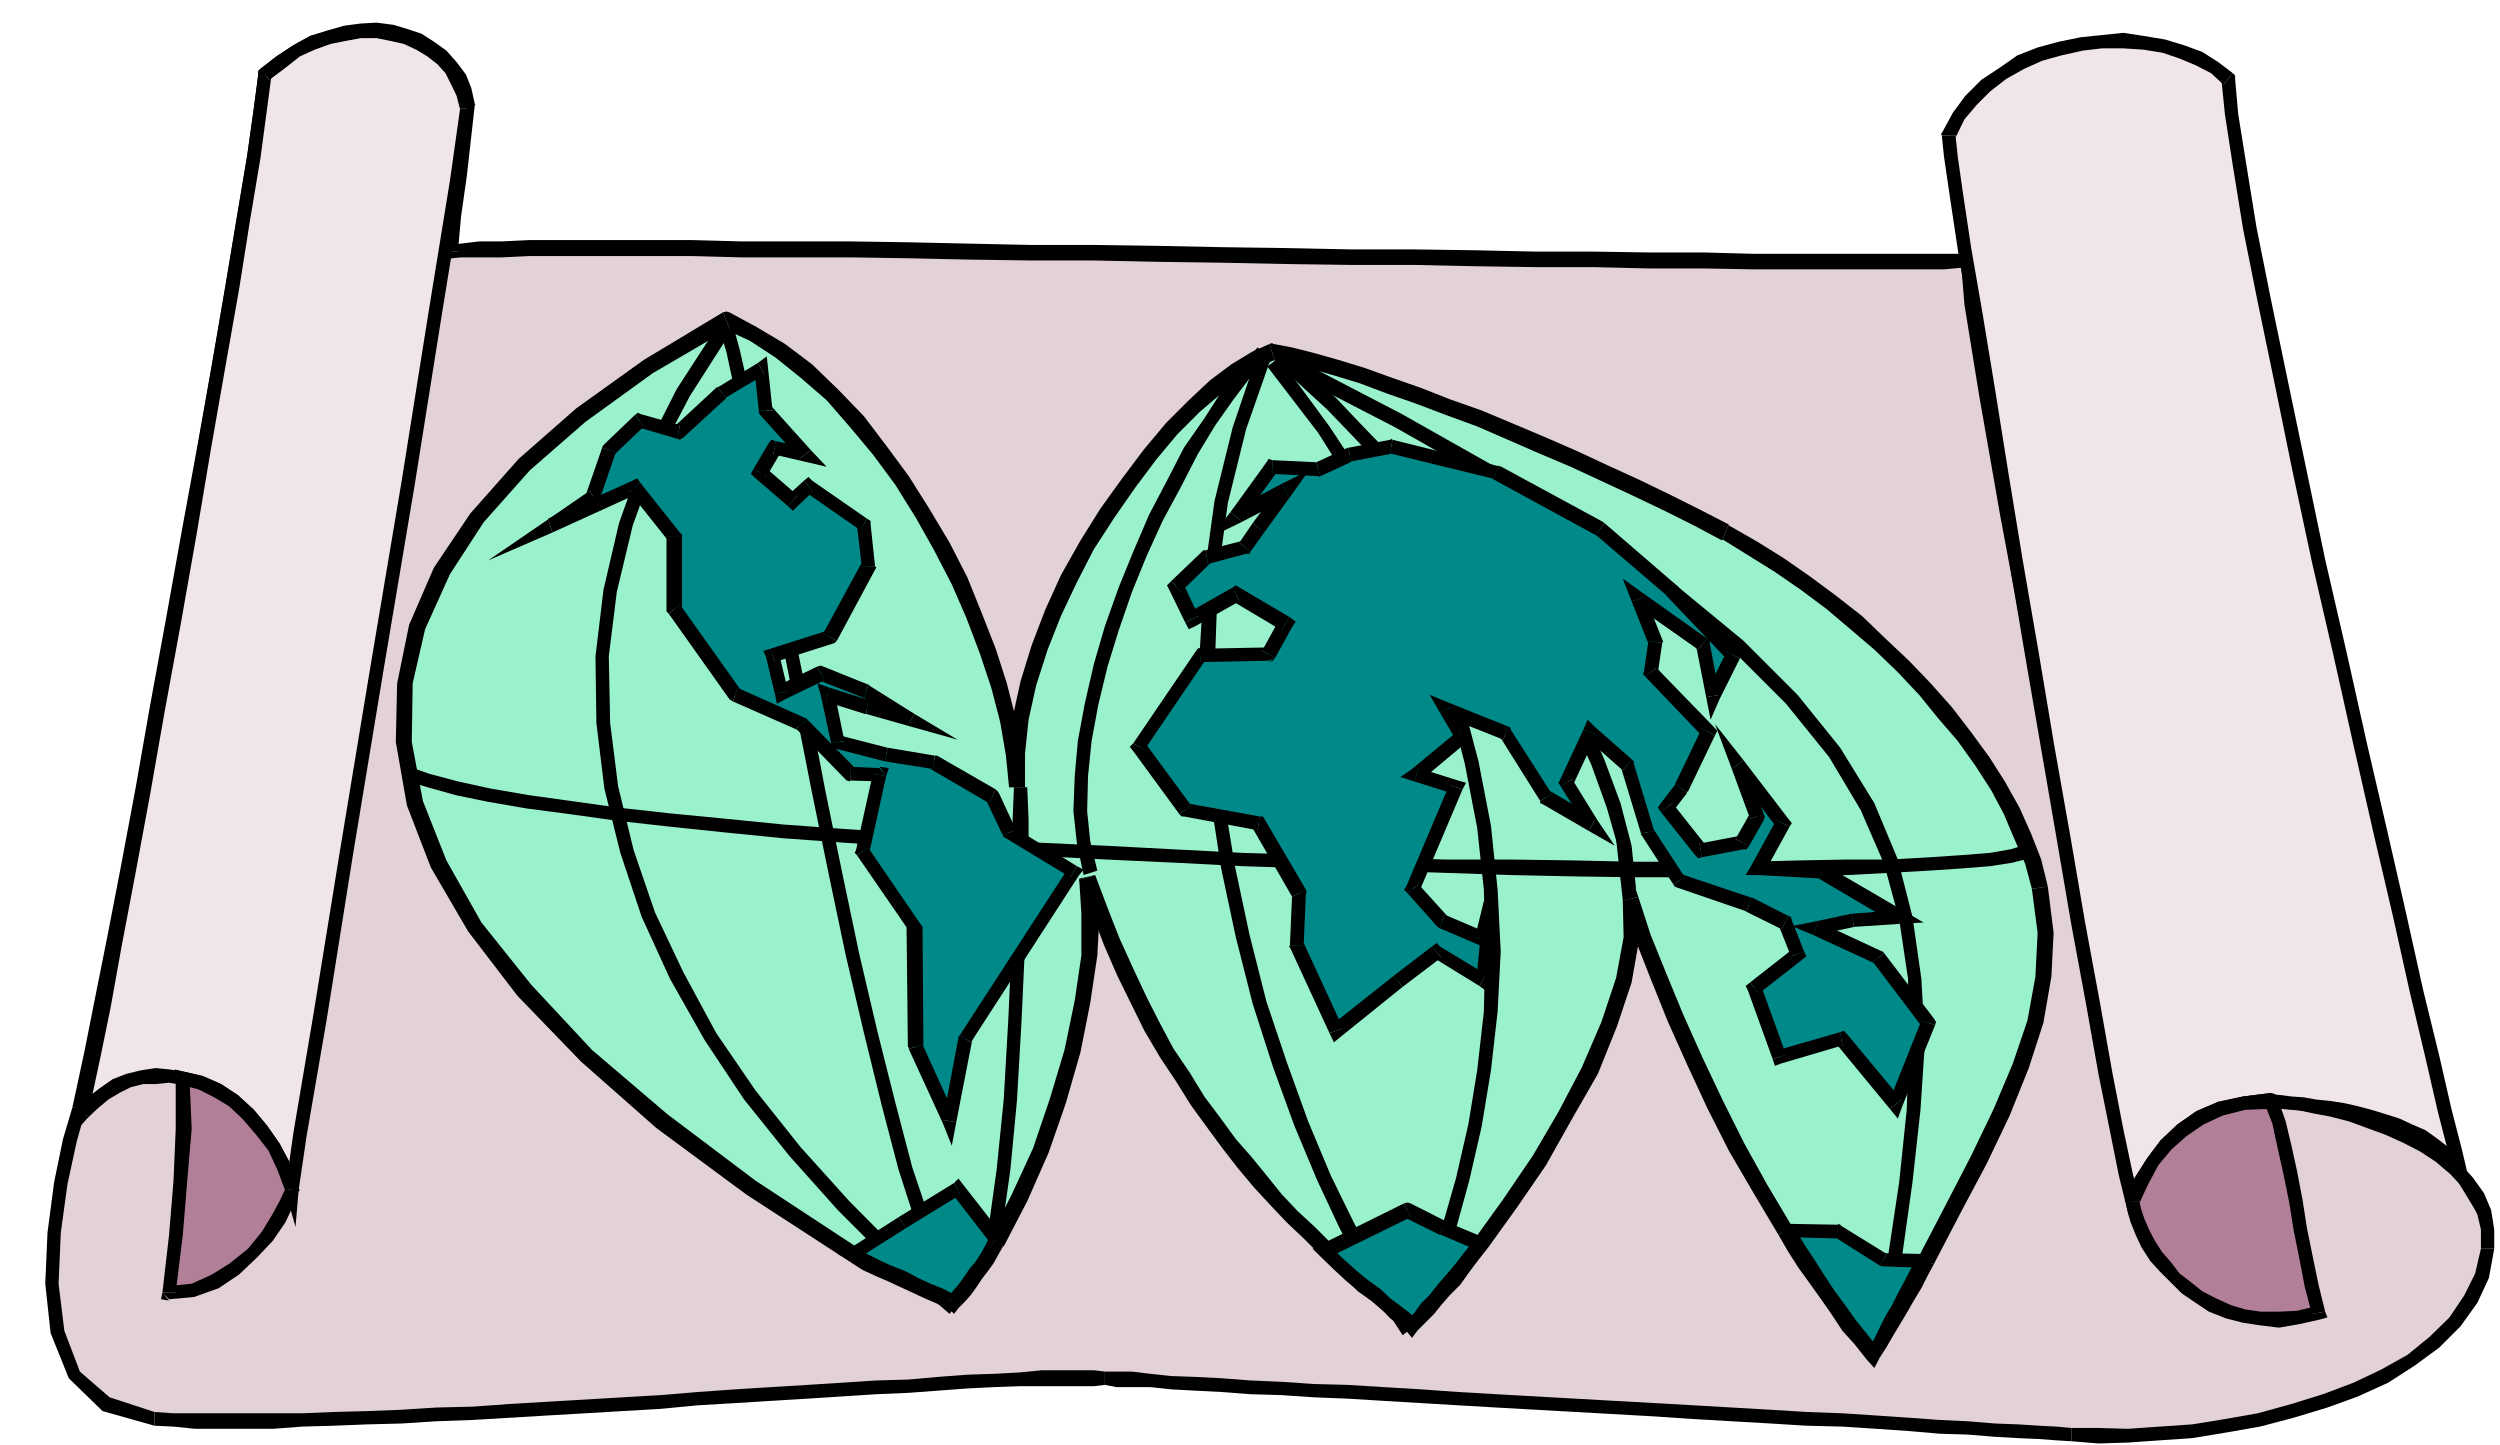 <?xml version="1.0" encoding="UTF-8" standalone="no"?>
<svg
   xmlns:ooo="http://xml.openoffice.org/svg/export"
   xmlns:dc="http://purl.org/dc/elements/1.1/"
   xmlns:cc="http://creativecommons.org/ns#"
   xmlns:rdf="http://www.w3.org/1999/02/22-rdf-syntax-ns#"
   xmlns:svg="http://www.w3.org/2000/svg"
   xmlns="http://www.w3.org/2000/svg"
   xmlns:sodipodi="http://sodipodi.sourceforge.net/DTD/sodipodi-0.dtd"
   xmlns:inkscape="http://www.inkscape.org/namespaces/inkscape"
   version="1.2"
   width="56.34mm"
   height="32.56mm"
   viewBox="0 0 5634 3256"
   preserveAspectRatio="xMidYMid"
   xml:space="preserve"
   id="svg444"
   sodipodi:docname="worldmap.svg"
   style="fill-rule:evenodd;stroke-width:28.222;stroke-linejoin:round"
   inkscape:version="0.92.5 (2060ec1f9f, 2020-04-08)"><sodipodi:namedview
   pagecolor="#ffffff"
   bordercolor="#666666"
   borderopacity="1"
   objecttolerance="10"
   gridtolerance="10"
   guidetolerance="10"
   inkscape:pageopacity="0"
   inkscape:pageshadow="2"
   inkscape:window-width="664"
   inkscape:window-height="487"
   id="namedview446"
   showgrid="false"
   inkscape:zoom="0.2102413"
   inkscape:cx="106.46929"
   inkscape:cy="61.530707"
   inkscape:window-x="0"
   inkscape:window-y="0"
   inkscape:window-maximized="0"
   inkscape:current-layer="svg444" />
 <defs
   class="ClipPathGroup"
   id="defs8">
  <clipPath
   id="presentation_clip_path"
   clipPathUnits="userSpaceOnUse">
   <rect
   x="0"
   y="0"
   width="21000"
   height="29700"
   id="rect2" />
  </clipPath>
  <clipPath
   id="presentation_clip_path_shrink"
   clipPathUnits="userSpaceOnUse">
   <rect
   x="21"
   y="29"
   width="20958"
   height="29641"
   id="rect5" />
  </clipPath>
 </defs>
 <defs
   class="TextShapeIndex"
   id="defs12">
  <g
   ooo:slide="id1"
   ooo:id-list="id3"
   id="g10" />
 </defs>
 <defs
   class="EmbeddedBulletChars"
   id="defs44">
  <g
   id="bullet-char-template-57356"
   transform="matrix(4.8828125e-4,0,0,-4.8828125e-4,0,0)">
   <path
   d="M 580,1141 1163,571 580,0 -4,571 Z"
   id="path14"
   inkscape:connector-curvature="0" />
  </g>
  <g
   id="bullet-char-template-57354"
   transform="matrix(4.8828125e-4,0,0,-4.8828125e-4,0,0)">
   <path
   d="M 8,1128 H 1137 V 0 H 8 Z"
   id="path17"
   inkscape:connector-curvature="0" />
  </g>
  <g
   id="bullet-char-template-10146"
   transform="matrix(4.8828125e-4,0,0,-4.8828125e-4,0,0)">
   <path
   d="M 174,0 602,739 174,1481 1456,739 Z M 1358,739 309,1346 659,739 Z"
   id="path20"
   inkscape:connector-curvature="0" />
  </g>
  <g
   id="bullet-char-template-10132"
   transform="matrix(4.8828125e-4,0,0,-4.8828125e-4,0,0)">
   <path
   d="M 2015,739 1276,0 H 717 l 543,543 H 174 v 393 h 1086 l -543,545 h 557 z"
   id="path23"
   inkscape:connector-curvature="0" />
  </g>
  <g
   id="bullet-char-template-10007"
   transform="matrix(4.8828125e-4,0,0,-4.8828125e-4,0,0)">
   <path
   d="m 0,-2 c -7,16 -16,29 -25,39 l 381,530 c -94,256 -141,385 -141,387 0,25 13,38 40,38 9,0 21,-2 34,-5 21,4 42,12 65,25 l 27,-13 111,-251 280,301 64,-25 24,25 c 21,-10 41,-24 62,-43 C 886,937 835,863 770,784 769,783 710,716 594,584 L 774,223 c 0,-27 -21,-55 -63,-84 l 16,-20 C 717,90 699,76 672,76 641,76 570,178 457,381 L 164,-76 c -22,-34 -53,-51 -92,-51 -42,0 -63,17 -64,51 -7,9 -10,24 -10,44 0,9 1,19 2,30 z"
   id="path26"
   inkscape:connector-curvature="0" />
  </g>
  <g
   id="bullet-char-template-10004"
   transform="matrix(4.8828125e-4,0,0,-4.8828125e-4,0,0)">
   <path
   d="M 285,-33 C 182,-33 111,30 74,156 52,228 41,333 41,471 c 0,78 14,145 41,201 34,71 87,106 158,106 53,0 88,-31 106,-94 l 23,-176 c 8,-64 28,-97 59,-98 l 735,706 c 11,11 33,17 66,17 42,0 63,-15 63,-46 V 965 c 0,-36 -10,-64 -30,-84 L 442,47 C 390,-6 338,-33 285,-33 Z"
   id="path29"
   inkscape:connector-curvature="0" />
  </g>
  <g
   id="bullet-char-template-9679"
   transform="matrix(4.8828125e-4,0,0,-4.8828125e-4,0,0)">
   <path
   d="M 813,0 C 632,0 489,54 383,161 276,268 223,411 223,592 c 0,181 53,324 160,431 106,107 249,161 430,161 179,0 323,-54 432,-161 108,-107 162,-251 162,-431 0,-180 -54,-324 -162,-431 C 1136,54 992,0 813,0 Z"
   id="path32"
   inkscape:connector-curvature="0" />
  </g>
  <g
   id="bullet-char-template-8226"
   transform="matrix(4.8828125e-4,0,0,-4.8828125e-4,0,0)">
   <path
   d="m 346,457 c -73,0 -137,26 -191,78 -54,51 -81,114 -81,188 0,73 27,136 81,188 54,52 118,78 191,78 73,0 134,-26 185,-79 51,-51 77,-114 77,-187 0,-75 -25,-137 -76,-188 -50,-52 -112,-78 -186,-78 z"
   id="path35"
   inkscape:connector-curvature="0" />
  </g>
  <g
   id="bullet-char-template-8211"
   transform="matrix(4.8828125e-4,0,0,-4.8828125e-4,0,0)">
   <path
   d="M -4,459 H 1135 V 606 H -4 Z"
   id="path38"
   inkscape:connector-curvature="0" />
  </g>
  <g
   id="bullet-char-template-61548"
   transform="matrix(4.8828125e-4,0,0,-4.8828125e-4,0,0)">
   <path
   d="m 173,740 c 0,163 58,303 173,419 116,115 255,173 419,173 163,0 302,-58 418,-173 116,-116 174,-256 174,-419 0,-163 -58,-303 -174,-418 C 1067,206 928,148 765,148 601,148 462,206 346,322 231,437 173,577 173,740 Z"
   id="path41"
   inkscape:connector-curvature="0" />
  </g>
 </defs>
 <g
   id="g49"
   transform="translate(-7683,-13222)">
  <g
   id="id2"
   class="Master_Slide">
   <g
   id="bg-id2"
   class="Background" />
   <g
   id="bo-id2"
   class="BackgroundObjects" />
  </g>
 </g>
 <g
   class="SlideGroup"
   id="g442"
   transform="translate(-7683,-13222)">
  <g
   id="g440">
   <g
   id="container-id1">
    <g
   id="id1"
   class="Slide"
   clip-path="url(#presentation_clip_path)">
     <g
   class="Page"
   id="g436">
      <g
   class="Graphic"
   id="g434">
       <g
   id="id3">
        <rect
   class="BoundingBox"
   x="7683"
   y="13222"
   width="5634"
   height="3256"
   id="rect51"
   style="fill:none;stroke:none" />
        <path
   d="m 8738,13458 -8,-33 -13,-28 -17,-25 -21,-23 -25,-20 -26,-15 -30,-11 -31,-10 -35,-2 h -36 l -35,5 -36,10 -38,13 -36,17 -35,26 -36,28 -10,76 -15,109 -23,138 -25,155 -31,175 -33,186 -36,195 -35,196 -36,196 -33,188 -33,175 -30,160 -28,140 -23,112 -18,84 -10,46 -20,71 -21,96 -15,112 -5,115 13,109 38,96 71,66 109,34 43,2 49,3 h 53 58 64 l 66,-3 71,-2 76,-3 77,-3 78,-5 82,-2 84,-5 84,-5 86,-5 84,-6 86,-5 84,-7 84,-5 81,-5 82,-5 78,-6 77,-5 71,-2 68,-5 66,-5 61,-3 56,-2 51,-3 h 46 38 33 25 l 26,3 h 35 l 41,2 46,5 56,3 58,2 66,5 69,3 74,5 76,3 81,5 84,5 84,5 86,5 89,5 89,5 89,5 89,5 89,5 86,5 87,5 81,6 81,2 77,5 73,5 69,5 64,3 61,5 53,2 46,3 40,3 33,2 61,3 h 66 l 72,-5 73,-6 76,-12 74,-13 76,-20 74,-23 69,-26 66,-30 58,-36 54,-40 45,-46 36,-51 25,-53 13,-61 v -43 l -8,-39 -15,-35 -23,-33 -28,-31 -33,-28 -38,-23 -38,-22 -43,-18 -41,-15 -43,-16 -43,-10 -38,-8 -36,-7 -33,-3 -28,-2 -61,5 -51,10 -45,20 -41,26 -36,30 -28,36 -25,41 -20,45 -44,-234 -55,-297 -64,-333 -64,-343 -61,-325 -48,-275 -33,-201 -7,-99 -54,3 h -63 -77 -86 -97 -106 l -112,-3 h -122 l -127,-2 h -130 l -137,-3 -140,-2 h -142 l -145,-3 -145,-3 -145,-2 -142,-3 h -142 l -140,-2 -137,-3 -130,-2 h -127 -119 l -112,-3 h -107 -94 -86 -77 l -63,3 h -51 l -41,2 -22,3 7,-79 13,-91 10,-89 z"
   id="path53"
   inkscape:connector-curvature="0"
   style="fill:#e2d1d8;stroke:none" />
        <path
   d="m 8295,13390 -5,12 36,-27 33,-26 33,-15 38,-13 33,-10 33,-5 36,2 h 33 l 28,11 30,10 23,12 23,21 18,20 15,23 13,25 7,31 31,-5 -8,-36 -12,-30 -21,-28 -23,-26 -28,-20 -28,-18 -30,-10 -33,-10 -38,-5 -36,2 -38,5 -38,11 -38,12 -38,21 -38,25 -36,28 -5,13 5,-13 -5,5 v 8 z"
   id="path55"
   inkscape:connector-curvature="0"
   style="fill:#000000;stroke:none" />
        <path
   d="m 7876,15723 v 0 l 10,-46 18,-84 23,-111 28,-140 30,-160 33,-176 33,-188 36,-195 36,-196 35,-196 33,-185 31,-176 25,-155 23,-137 15,-112 10,-76 h -30 l -10,76 -15,107 -23,137 -26,155 -30,175 -33,186 -36,196 -35,195 -36,196 -33,188 -33,176 -31,160 -28,140 -22,111 -18,84 -10,46 v 0 z"
   id="path57"
   inkscape:connector-curvature="0"
   style="fill:#000000;stroke:none" />
        <path
   d="m 8031,16404 v 0 l -101,-33 -67,-58 -35,-92 -13,-106 5,-115 15,-109 21,-97 20,-71 -30,-5 -21,71 -20,97 -15,114 -5,115 12,111 41,102 76,74 117,33 v 0 z"
   id="path59"
   inkscape:connector-curvature="0"
   style="fill:#000000;stroke:none" />
        <path
   d="m 10173,16313 v 0 l -25,-3 h -33 -38 -46 l -51,5 -56,3 -61,2 -66,5 -68,6 -71,2 -77,5 -78,5 -82,5 -81,5 -84,6 -84,7 -86,5 -84,5 -86,5 -84,5 -84,6 -82,2 -78,5 -77,3 -76,2 -71,3 h -66 -64 -58 -53 -49 l -43,-3 v 31 l 43,2 49,5 h 53 58 64 l 66,-5 71,-2 76,-3 77,-2 78,-5 82,-3 84,-5 84,-5 86,-5 84,-5 86,-5 84,-8 84,-5 81,-5 82,-5 78,-5 77,-5 71,-3 68,-5 66,-5 61,-3 56,-2 h 51 46 38 33 l 25,-3 v 0 z"
   id="path61"
   inkscape:connector-curvature="0"
   style="fill:#000000;stroke:none" />
        <path
   d="m 12351,16440 v 0 l -33,-3 -40,-2 -46,-3 -53,-2 -61,-5 -64,-3 -69,-5 -73,-5 -77,-5 -81,-3 -81,-5 -87,-5 -86,-5 -89,-5 -89,-5 -89,-5 -89,-5 -89,-5 -86,-5 -84,-6 -84,-5 -81,-5 -76,-2 -74,-5 -69,-3 -66,-5 -58,-3 -56,-2 -46,-5 -41,-5 h -35 -26 v 30 l 26,5 h 35 41 l 46,5 56,3 58,3 66,5 69,2 74,5 76,3 81,5 84,5 84,5 86,5 89,5 89,5 89,5 89,5 89,6 86,5 87,5 81,5 81,2 77,5 73,5 69,6 64,2 61,5 53,3 46,2 40,3 33,2 v 0 z"
   id="path63"
   inkscape:connector-curvature="0"
   style="fill:#000000;stroke:none" />
        <path
   d="m 13274,16036 v 0 l -13,56 -25,50 -33,49 -44,43 -50,41 -59,33 -63,30 -69,26 -71,22 -76,21 -74,13 -74,12 -73,5 -72,5 -66,-2 h -61 v 30 l 61,5 66,-2 72,-5 73,-5 79,-13 74,-13 76,-20 76,-23 69,-25 68,-31 59,-38 56,-41 48,-48 38,-53 26,-56 12,-66 v 0 z"
   id="path65"
   inkscape:connector-curvature="0"
   style="fill:#000000;stroke:none" />
        <path
   d="m 12801,15721 v -3 l 28,3 31,2 35,8 38,7 43,11 41,15 41,15 40,18 39,20 35,23 33,28 26,28 20,30 15,33 8,34 v 43 h 30 v -43 l -7,-44 -16,-38 -25,-35 -30,-33 -34,-28 -40,-23 -38,-26 -46,-17 -41,-16 -45,-15 -44,-10 -38,-8 -35,-7 -36,-3 -28,-2 v -3 z"
   id="path67"
   inkscape:connector-curvature="0"
   style="fill:#000000;stroke:none" />
        <path
   d="m 12478,15919 31,2 20,-43 23,-41 28,-33 33,-28 38,-22 43,-21 46,-10 61,-2 v -36 l -61,8 -56,10 -48,20 -43,28 -38,33 -28,38 -28,41 -21,48 31,3 -31,5 11,58 20,-56 z"
   id="path69"
   inkscape:connector-curvature="0"
   style="fill:#000000;stroke:none" />
        <path
   d="m 12118,13824 -16,-15 8,99 33,204 48,274 61,325 64,344 63,333 56,297 43,234 31,-5 -43,-234 -56,-298 -64,-332 -63,-344 -61,-325 -49,-274 -33,-199 -7,-99 -15,-15 15,15 2,-18 -17,3 z"
   id="path71"
   inkscape:connector-curvature="0"
   style="fill:#000000;stroke:none" />
        <path
   d="m 8684,13789 18,15 20,-2 h 41 51 l 63,-3 h 77 86 94 107 l 112,3 h 119 127 l 130,2 137,3 140,2 h 142 l 142,3 145,2 145,3 145,2 h 142 l 140,3 137,2 h 130 l 127,3 h 122 l 112,2 h 106 97 86 77 63 l 54,-5 v -30 h -54 -63 -77 -86 -97 -106 l -112,-3 h -122 l -127,-2 h -130 l -137,-3 -140,-2 h -142 l -145,-3 -145,-2 -145,-3 -142,-2 h -142 l -140,-3 -137,-3 -130,-2 h -127 -119 l -112,-3 h -107 -94 -86 -77 l -63,3 h -51 l -41,5 -25,3 18,15 h -31 l -2,20 20,-5 z"
   id="path73"
   inkscape:connector-curvature="0"
   style="fill:#000000;stroke:none" />
        <path
   d="m 8722,13461 v -3 l -7,72 -10,89 -13,91 -8,79 h 31 l 7,-79 13,-91 10,-89 8,-72 v -2 2 h 2 l -2,-2 z"
   id="path75"
   inkscape:connector-curvature="0"
   style="fill:#000000;stroke:none" />
        <path
   d="m 13228,15865 -13,-50 -23,-89 -27,-122 -36,-148 -38,-170 -43,-188 -46,-198 -46,-206 -48,-209 -43,-206 -41,-195 -38,-183 -33,-166 -23,-142 -18,-114 -7,-79 -31,-25 -36,-21 -38,-15 -40,-13 -46,-7 -46,-5 -48,2 -46,5 -48,10 -46,13 -43,18 -41,25 -38,28 -33,33 -28,36 -23,43 5,48 13,87 18,119 25,150 28,170 31,189 33,200 35,209 36,208 36,204 33,193 33,178 28,157 25,130 20,99 16,61 20,-46 25,-43 31,-38 35,-33 41,-28 46,-20 53,-13 61,-5 23,2 23,3 28,2 28,5 30,3 31,5 30,8 31,7 30,11 31,10 28,12 28,13 25,18 23,18 20,23 z"
   id="path77"
   inkscape:connector-curvature="0"
   style="fill:#efe5ea;stroke:none" />
        <path
   d="m 12694,13413 -5,-13 8,79 18,117 23,142 33,165 38,183 40,196 44,206 48,208 46,206 45,198 44,188 38,171 35,147 28,122 23,89 13,51 30,-5 -12,-51 -23,-89 -28,-122 -36,-147 -38,-171 -43,-188 -46,-198 -46,-206 -48,-208 -43,-206 -41,-196 -38,-183 -33,-165 -23,-142 -18,-112 -7,-79 -5,-13 5,13 v -8 l -5,-5 z"
   id="path79"
   inkscape:connector-curvature="0"
   style="fill:#000000;stroke:none" />
        <path
   d="m 12090,13527 v 5 l 20,-41 28,-33 30,-30 36,-28 41,-23 40,-18 43,-12 49,-11 43,-5 h 48 l 46,3 43,7 38,13 36,15 35,18 28,26 21,-26 -33,-25 -36,-23 -41,-15 -43,-13 -48,-8 -46,-7 -48,5 -48,5 -49,10 -48,13 -46,18 -40,28 -41,27 -36,36 -28,38 -25,46 v 5 -5 l -2,2 2,3 z"
   id="path81"
   inkscape:connector-curvature="0"
   style="fill:#000000;stroke:none" />
        <path
   d="m 12473,15924 31,2 -15,-61 -21,-99 -25,-129 -28,-158 -33,-178 -33,-193 -36,-203 -35,-209 -36,-208 -33,-201 -30,-188 -28,-170 -26,-150 -18,-120 -12,-84 -5,-48 h -31 l 5,48 13,89 18,120 25,150 28,170 31,188 33,201 35,208 36,209 35,203 33,193 33,178 28,158 26,129 20,100 15,61 31,2 -31,-2 13,48 18,-46 z"
   id="path83"
   inkscape:connector-curvature="0"
   style="fill:#000000;stroke:none" />
        <path
   d="m 12801,15688 v -3 l -63,8 -56,12 -49,21 -43,30 -38,36 -30,40 -28,44 -21,48 31,10 20,-43 23,-43 30,-36 34,-30 38,-26 43,-20 51,-13 58,-2 v -3 z"
   id="path85"
   inkscape:connector-curvature="0"
   style="fill:#000000;stroke:none" />
        <path
   d="m 13213,15868 28,-10 -18,-26 -23,-25 -23,-18 -28,-20 -30,-13 -28,-13 -31,-10 -33,-10 -30,-8 -31,-7 -33,-5 -30,-3 -28,-5 -28,-2 -23,-3 -23,-2 v 30 l 23,3 23,2 28,3 28,5 30,2 28,5 31,8 30,8 28,10 31,10 28,13 25,12 23,16 23,17 18,21 17,20 28,-10 -28,10 54,89 -26,-99 z"
   id="path87"
   inkscape:connector-curvature="0"
   style="fill:#000000;stroke:none" />
        <path
   d="m 12801,15703 -61,5 -53,13 -46,20 -41,28 -35,33 -31,38 -25,43 -20,46 5,23 7,23 10,25 13,26 18,28 20,22 23,26 26,23 27,20 31,18 36,15 35,10 38,5 41,3 43,-5 46,-10 -15,-61 -13,-64 -13,-63 -10,-64 -13,-64 -12,-58 -13,-56 z"
   id="path89"
   inkscape:connector-curvature="0"
   style="fill:#b27f99;stroke:none" />
        <path
   d="m 12504,15929 v 5 l 20,-43 23,-43 30,-36 34,-30 38,-26 43,-20 51,-13 58,-2 v -36 l -63,8 -56,12 -49,21 -43,30 -38,36 -30,40 -28,44 -21,48 v 5 -5 l -2,5 h 2 z"
   id="path91"
   inkscape:connector-curvature="0"
   style="fill:#000000;stroke:none" />
        <path
   d="m 12893,16183 12,-18 -45,11 -41,2 h -41 l -35,-5 -33,-10 -33,-15 -31,-16 -25,-20 -26,-20 -20,-26 -20,-23 -16,-25 -12,-23 -11,-25 -7,-21 -5,-20 h -31 l 5,25 8,26 10,25 13,28 20,31 21,23 25,25 25,25 31,21 30,20 38,15 39,10 40,6 41,5 46,-8 45,-10 13,-18 -13,18 18,-5 -5,-13 z"
   id="path93"
   inkscape:connector-curvature="0"
   style="fill:#000000;stroke:none" />
        <path
   d="m 12801,15721 -15,-13 18,46 12,56 13,58 13,64 10,63 13,64 12,63 16,61 30,-5 -15,-61 -13,-63 -13,-64 -10,-64 -12,-63 -13,-59 -13,-55 -18,-51 -15,-13 15,13 -5,-10 -10,-3 z"
   id="path95"
   inkscape:connector-curvature="0"
   style="fill:#000000;stroke:none" />
        <path
   d="m 8095,15652 -31,-5 h -30 l -31,2 -30,8 -28,13 -28,18 -26,20 -25,25 10,-45 18,-84 23,-112 25,-140 31,-163 33,-178 33,-188 35,-195 36,-199 33,-195 33,-188 31,-176 25,-157 23,-138 15,-109 10,-76 36,-28 35,-26 36,-17 38,-13 36,-8 35,-5 h 36 l 33,5 33,8 30,13 26,17 25,18 21,26 15,25 12,28 8,33 -23,165 -48,295 -61,384 -71,422 -69,417 -58,363 -46,267 -18,125 -18,-51 -22,-46 -28,-38 -31,-36 -33,-30 -36,-23 -38,-18 z"
   id="path97"
   inkscape:connector-curvature="0"
   style="fill:#efe5ea;stroke:none" />
        <path
   d="m 7851,15731 28,12 23,-22 25,-21 25,-15 26,-13 28,-7 h 28 l 30,-3 28,5 5,-30 -33,-5 -30,-3 -33,5 -33,8 -31,12 -30,21 -26,20 -28,28 28,13 -30,-5 -21,68 49,-56 z"
   id="path99"
   inkscape:connector-curvature="0"
   style="fill:#000000;stroke:none" />
        <path
   d="m 8270,13377 -5,13 -10,76 -15,107 -23,137 -26,158 -30,175 -33,188 -33,196 -36,198 -35,196 -34,188 -33,178 -30,162 -25,140 -23,112 -18,84 -10,46 30,5 10,-46 18,-84 23,-112 25,-139 31,-163 33,-178 33,-188 36,-196 35,-198 33,-196 33,-188 31,-175 25,-158 23,-137 15,-112 10,-76 -5,12 -20,-25 -5,5 v 8 z"
   id="path101"
   inkscape:connector-curvature="0"
   style="fill:#000000;stroke:none" />
        <path
   d="m 8750,13466 v -3 l -7,-35 -13,-31 -18,-25 -23,-31 -28,-17 -25,-21 -33,-12 -36,-8 -35,-5 h -36 l -38,5 -35,8 -41,12 -38,21 -38,25 -36,28 20,25 36,-27 33,-26 33,-15 36,-13 35,-7 33,-6 h 36 l 30,6 31,7 28,13 25,15 23,18 18,20 13,26 12,25 8,31 v -3 h 30 3 l -3,-3 z"
   id="path103"
   inkscape:connector-curvature="0"
   style="fill:#000000;stroke:none" />
        <path
   d="m 8326,15906 30,-2 18,-122 46,-267 58,-364 69,-417 71,-422 61,-383 48,-295 23,-168 h -30 l -23,163 -48,295 -61,383 -71,422 -69,417 -59,364 -45,266 -18,128 30,-3 -30,5 23,81 7,-83 z"
   id="path105"
   inkscape:connector-curvature="0"
   style="fill:#000000;stroke:none" />
        <path
   d="m 8092,15667 v 0 l 38,10 36,18 33,20 30,28 31,36 28,36 20,43 18,48 30,-5 -17,-53 -26,-49 -28,-40 -30,-36 -36,-33 -38,-25 -41,-18 -43,-10 v 0 z"
   id="path107"
   inkscape:connector-curvature="0"
   style="fill:#000000;stroke:none" />
        <path
   d="m 8095,15652 40,10 38,18 36,23 33,30 31,36 28,38 22,46 18,51 -13,30 -17,36 -26,38 -33,38 -40,35 -44,28 -50,21 -54,5 15,-130 11,-122 7,-117 z"
   id="path109"
   inkscape:connector-curvature="0"
   style="fill:#b27f99;stroke:none" />
        <path
   d="m 8356,15906 v -5 l -17,-53 -26,-49 -28,-40 -30,-36 -36,-33 -38,-25 -41,-18 -43,-10 -5,30 38,10 36,18 33,20 30,28 31,36 28,36 20,43 18,48 v -5 l 30,5 3,-2 -3,-3 z"
   id="path111"
   inkscape:connector-curvature="0"
   style="fill:#000000;stroke:none" />
        <path
   d="m 8049,16135 15,15 56,-5 56,-20 46,-31 40,-38 36,-38 28,-41 18,-38 12,-33 -30,-5 -13,28 -18,33 -22,36 -31,38 -41,33 -40,25 -46,21 -51,5 15,15 h -30 l -3,15 18,3 z"
   id="path113"
   inkscape:connector-curvature="0"
   style="fill:#000000;stroke:none" />
        <path
   d="m 8097,15637 -18,15 v 114 l -5,117 -10,122 -15,130 h 30 l 16,-130 10,-122 10,-117 -5,-114 -18,15 5,-30 -20,-5 2,20 z"
   id="path115"
   inkscape:connector-curvature="0"
   style="fill:#000000;stroke:none" />
        <path
   d="m 9320,13944 -176,104 -152,109 -127,112 -107,120 -79,119 -56,127 -28,127 -2,132 25,138 54,137 81,142 112,143 139,147 171,148 200,149 234,153 26,15 28,13 28,13 28,12 28,13 27,13 28,12 28,16 13,-16 13,-15 12,-15 13,-18 13,-18 13,-17 10,-18 12,-21 51,-99 49,-106 38,-112 33,-112 23,-112 15,-104 2,-94 -7,-82 28,74 28,71 30,69 31,64 30,61 33,58 36,53 33,54 35,48 36,48 36,44 35,43 36,40 35,39 38,35 36,36 28,28 30,28 28,25 28,20 23,21 23,20 20,15 16,16 17,-18 18,-21 18,-20 20,-23 21,-23 20,-25 20,-28 23,-28 64,-89 66,-97 58,-101 56,-102 43,-104 33,-99 18,-97 -2,-86 28,86 35,89 38,94 44,97 45,96 49,97 53,94 56,94 23,38 23,36 25,35 25,36 23,33 26,36 28,30 25,33 15,-25 16,-26 15,-25 15,-26 15,-25 16,-28 12,-25 15,-28 61,-117 59,-112 51,-107 43,-104 33,-99 18,-102 5,-99 -13,-102 -15,-58 -23,-56 -25,-58 -31,-56 -35,-56 -41,-56 -43,-54 -46,-53 -48,-51 -54,-51 -53,-48 -56,-46 -58,-43 -59,-41 -61,-38 -61,-35 -63,-33 -66,-33 -69,-33 -71,-33 -71,-34 -72,-30 -71,-31 -71,-30 -71,-25 -66,-26 -66,-23 -61,-23 -59,-17 -53,-16 -48,-12 -43,-8 -39,18 -43,25 -46,36 -48,43 -51,51 -48,58 -48,64 -48,69 -46,71 -41,76 -35,76 -31,79 -25,81 -18,79 -8,79 v 76 l -7,-74 -13,-76 -20,-79 -26,-78 -30,-79 -33,-79 -41,-79 -43,-73 -46,-74 -51,-69 -51,-63 -56,-61 -58,-54 -58,-46 -61,-38 z"
   id="path117"
   inkscape:connector-curvature="0"
   style="fill:#99f2cc;stroke:none" />
        <path
   d="m 9619,16036 v 0 l -233,-153 -199,-150 -170,-145 -137,-147 -112,-140 -79,-140 -53,-134 -25,-133 2,-132 28,-122 56,-124 76,-117 104,-117 125,-109 152,-110 173,-101 -15,-36 -178,107 -152,109 -130,114 -109,123 -82,122 -56,129 -27,132 -3,132 25,143 54,140 84,144 111,145 143,148 170,150 203,150 234,152 v 0 z"
   id="path119"
   inkscape:connector-curvature="0"
   style="fill:#000000;stroke:none" />
        <path
   d="m 9818,16145 20,-3 -28,-17 -28,-13 -28,-13 -28,-12 -28,-13 -28,-13 -28,-13 -23,-12 -20,30 28,18 28,13 28,12 28,13 28,13 28,13 28,12 28,13 20,-3 -20,3 10,10 10,-13 z"
   id="path121"
   inkscape:connector-curvature="0"
   style="fill:#000000;stroke:none" />
        <path
   d="m 9914,16010 v 3 l -12,18 -11,17 -12,18 -13,18 -13,18 -12,13 -13,15 -10,15 25,25 15,-15 13,-15 13,-18 12,-18 13,-17 13,-18 10,-18 13,-23 v 3 z"
   id="path123"
   inkscape:connector-curvature="0"
   style="fill:#000000;stroke:none" />
        <path
   d="m 10151,15194 -36,8 5,79 v 94 l -15,102 -23,111 -33,110 -38,112 -48,104 -49,96 31,21 53,-102 48,-109 39,-112 33,-115 22,-111 16,-107 5,-94 -10,-84 -36,8 z"
   id="path125"
   inkscape:connector-curvature="0"
   style="fill:#000000;stroke:none" />
        <path
   d="m 10682,16023 v 0 l -36,-36 -38,-35 -36,-38 -33,-41 -35,-43 -36,-41 -35,-48 -36,-48 -33,-54 -36,-53 -30,-56 -31,-61 -30,-64 -31,-68 -27,-69 -28,-74 -36,11 28,73 28,74 30,69 31,63 30,61 36,61 36,54 33,53 35,48 36,49 35,45 36,43 38,41 36,38 38,36 35,35 v 0 z"
   id="path127"
   inkscape:connector-curvature="0"
   style="fill:#000000;stroke:none" />
        <path
   d="m 10852,16196 h 25 l -15,-18 -20,-15 -23,-18 -25,-23 -26,-20 -28,-23 -30,-28 -28,-28 -26,25 28,28 31,28 28,28 30,21 21,17 22,23 21,16 15,12 h 25 -25 l 13,16 12,-16 z"
   id="path129"
   inkscape:connector-curvature="0"
   style="fill:#000000;stroke:none" />
        <path
   d="m 11007,16013 v 0 l -23,28 -20,28 -21,23 -17,23 -21,22 -20,21 -15,20 -18,18 25,25 18,-18 20,-20 16,-20 20,-23 23,-23 20,-28 21,-28 22,-28 v 0 z"
   id="path131"
   inkscape:connector-curvature="0"
   style="fill:#000000;stroke:none" />
        <path
   d="m 11375,15243 -35,7 2,84 -17,92 -33,99 -44,102 -53,101 -58,99 -66,97 -64,89 30,20 64,-89 66,-96 59,-105 58,-101 43,-107 33,-99 18,-102 -3,-89 -35,8 35,-10 -53,-158 18,165 z"
   id="path133"
   inkscape:connector-curvature="0"
   style="fill:#000000;stroke:none" />
        <path
   d="m 11721,15985 v 0 l -56,-94 -51,-92 -48,-96 -46,-97 -43,-96 -38,-92 -36,-89 -28,-86 -35,10 28,86 35,89 39,97 43,96 45,97 49,97 56,96 56,94 v 0 z"
   id="path135"
   inkscape:connector-curvature="0"
   style="fill:#000000;stroke:none" />
        <path
   d="m 11889,16262 30,-3 -25,-33 -28,-30 -25,-33 -23,-33 -26,-36 -25,-35 -23,-36 -23,-38 -30,20 22,38 23,36 26,36 25,35 23,33 25,38 28,31 26,33 30,-3 -30,3 18,20 12,-23 z"
   id="path137"
   inkscape:connector-curvature="0"
   style="fill:#000000;stroke:none" />
        <path
   d="m 12006,16056 v 0 l -16,28 -12,25 -13,28 -15,23 -15,26 -16,25 -15,26 -15,25 30,20 16,-25 15,-26 15,-25 15,-25 16,-28 17,-28 13,-26 15,-28 v 0 z"
   id="path139"
   inkscape:connector-curvature="0"
   style="fill:#000000;stroke:none" />
        <path
   d="m 12262,15225 v 0 l 13,99 -5,99 -18,99 -33,97 -43,102 -51,106 -58,112 -61,117 35,15 61,-117 59,-111 51,-107 43,-107 33,-102 18,-104 5,-99 -13,-104 v 0 z"
   id="path141"
   inkscape:connector-curvature="0"
   style="fill:#000000;stroke:none" />
        <path
   d="m 11564,14440 v -3 l 58,36 61,38 58,40 59,44 53,45 54,46 53,51 48,51 43,53 44,51 40,56 36,56 28,53 25,59 23,53 15,56 36,-5 -15,-61 -23,-59 -26,-58 -33,-59 -35,-55 -41,-56 -43,-56 -48,-54 -49,-51 -53,-50 -53,-51 -59,-46 -58,-43 -59,-41 -61,-38 -63,-36 v -2 z"
   id="path143"
   inkscape:connector-curvature="0"
   style="fill:#000000;stroke:none" />
        <path
   d="m 10555,14033 h -8 l 43,7 46,13 53,15 59,18 61,23 66,23 66,25 71,26 69,30 71,31 71,30 71,33 71,33 69,33 66,33 64,34 15,-36 -64,-33 -66,-33 -68,-33 -72,-33 -71,-33 -71,-31 -71,-30 -74,-31 -71,-25 -66,-26 -66,-23 -61,-22 -59,-18 -53,-15 -51,-13 -43,-8 h -8 8 l -2,-2 -6,2 z"
   id="path145"
   inkscape:connector-curvature="0"
   style="fill:#000000;stroke:none" />
        <path
   d="m 9957,14996 h 36 v -76 l 8,-76 17,-77 26,-81 30,-76 36,-76 38,-74 46,-71 48,-69 48,-64 46,-55 51,-51 48,-41 43,-36 41,-22 36,-18 -11,-36 -40,18 -46,28 -48,36 -48,45 -51,51 -51,61 -48,64 -49,68 -45,72 -44,78 -35,77 -31,81 -25,81 -18,82 -8,81 v 76 h 36 z"
   id="path147"
   inkscape:connector-curvature="0"
   style="fill:#000000;stroke:none" />
        <path
   d="m 9327,13962 h -15 l 61,28 58,38 56,45 59,51 53,61 51,61 51,69 46,74 40,71 41,79 33,76 30,79 26,78 20,77 13,76 7,71 h 36 l -8,-76 -12,-76 -21,-82 -25,-78 -31,-79 -33,-82 -40,-78 -46,-77 -46,-73 -51,-69 -50,-66 -59,-61 -58,-56 -61,-46 -64,-38 -61,-33 h -15 15 l -7,-2 -8,2 z"
   id="path149"
   inkscape:connector-curvature="0"
   style="fill:#000000;stroke:none" />
        <path
   d="m 9843,16158 -130,-112 -116,-117 -110,-122 -101,-127 -89,-130 -74,-137 -64,-135 -48,-140 -35,-144 -18,-143 -3,-150 18,-145 36,-150 53,-147 76,-145 94,-147 -25,-21 -99,153 -76,150 -54,152 -35,150 -18,150 2,150 18,148 36,145 48,144 64,140 78,138 89,134 102,127 109,122 122,122 130,112 z"
   id="path151"
   inkscape:connector-curvature="0"
   style="fill:#000000;stroke:none" />
        <path
   d="m 9853,16140 -35,-66 -38,-99 -41,-122 -38,-145 -41,-163 -41,-175 -38,-181 -38,-185 -35,-183 -36,-176 -30,-167 -28,-150 -26,-133 -20,-106 -18,-79 -13,-48 -30,10 13,43 17,79 21,107 25,132 28,150 31,167 35,176 36,183 38,185 38,181 41,175 40,163 38,145 41,127 38,99 41,71 z"
   id="path153"
   inkscape:connector-curvature="0"
   style="fill:#000000;stroke:none" />
        <path
   d="m 9922,16064 20,-79 18,-127 15,-158 10,-175 8,-173 8,-158 v -124 l -3,-74 h -30 l -3,74 v 124 l -2,158 -8,173 -10,175 -16,158 -17,122 -21,68 z"
   id="path155"
   inkscape:connector-curvature="0"
   style="fill:#000000;stroke:none" />
        <path
   d="m 10156,15184 -16,-66 -7,-68 2,-79 8,-79 15,-81 21,-87 25,-81 30,-87 33,-81 36,-79 41,-76 38,-74 40,-66 41,-58 41,-54 38,-43 -25,-20 -39,43 -40,53 -41,64 -46,66 -38,74 -40,76 -36,84 -33,81 -31,87 -25,86 -20,87 -16,86 -7,79 -3,79 8,73 15,71 z"
   id="path157"
   inkscape:connector-curvature="0"
   style="fill:#000000;stroke:none" />
        <path
   d="m 10870,16211 -43,-61 -44,-79 -50,-96 -51,-104 -51,-122 -48,-133 -46,-137 -38,-150 -33,-155 -26,-158 -15,-162 -3,-168 6,-168 22,-162 41,-166 56,-160 -30,-10 -56,165 -41,166 -23,167 -10,168 8,168 15,162 25,163 33,155 38,150 46,143 48,132 51,122 51,109 51,97 48,78 43,66 z"
   id="path159"
   inkscape:connector-curvature="0"
   style="fill:#000000;stroke:none" />
        <path
   d="m 10880,16214 43,-102 38,-109 33,-120 28,-122 21,-127 15,-132 7,-135 -7,-140 -15,-144 -28,-145 -39,-148 -50,-152 -66,-153 -82,-152 -99,-150 -114,-155 -26,20 115,150 94,150 81,153 66,147 51,147 38,148 28,145 15,139 3,140 -3,135 -15,132 -20,122 -28,122 -33,115 -38,109 -44,101 z"
   id="path161"
   inkscape:connector-curvature="0"
   style="fill:#000000;stroke:none" />
        <path
   d="m 11370,15225 -10,-97 -25,-96 -36,-97 -43,-99 -53,-94 -61,-94 -64,-92 -68,-86 -67,-84 -68,-76 -64,-69 -61,-63 -56,-59 -48,-43 -38,-36 -28,-25 -20,25 28,26 38,35 48,44 51,53 61,64 63,68 69,76 66,84 69,87 63,86 56,94 54,94 43,94 35,97 26,91 10,92 z"
   id="path163"
   inkscape:connector-curvature="0"
   style="fill:#000000;stroke:none" />
        <path
   d="m 11937,16252 31,-188 25,-178 18,-163 10,-152 -8,-143 -20,-140 -33,-129 -53,-127 -77,-125 -96,-119 -122,-122 -148,-122 -177,-125 -206,-129 -239,-135 -275,-143 -15,31 275,142 238,135 206,125 173,124 147,122 117,117 97,120 71,119 53,122 34,125 20,134 2,143 -5,152 -17,163 -26,173 -30,188 z"
   id="path165"
   inkscape:connector-curvature="0"
   style="fill:#000000;stroke:none" />
        <path
   d="m 8595,14981 51,15 64,18 73,15 87,15 99,13 107,15 117,13 124,13 130,13 137,10 142,10 148,10 150,10 152,8 152,7 155,8 153,5 152,5 150,5 148,5 142,3 137,2 h 132 125 l 117,-2 107,-3 96,-5 89,-5 74,-5 63,-5 51,-8 38,-10 -10,-30 -33,10 -46,8 -63,5 -74,5 -89,5 h -96 l -107,2 -117,3 h -125 -132 l -137,-3 -142,-2 h -148 l -150,-5 -152,-5 -153,-5 -155,-8 -152,-8 -152,-7 -150,-10 -148,-11 -142,-10 -137,-10 -130,-13 -124,-12 -117,-13 -107,-15 -94,-13 -87,-15 -73,-16 -64,-17 -46,-16 z"
   id="path167"
   inkscape:connector-curvature="0"
   style="fill:#000000;stroke:none" />
        <path
   d="m 9213,14195 -89,-25 -69,66 -35,104 -97,66 191,-86 89,112 v 163 l 137,193 150,66 109,112 66,2 -38,173 117,170 3,270 76,168 35,-186 244,-376 -145,-89 -38,-82 -132,-76 -107,-18 -109,-28 -23,-106 89,28 99,28 -101,-64 -102,-41 -89,44 -20,-84 129,-41 87,-160 -10,-94 -125,-86 -35,33 -74,-64 33,-56 68,15 -88,-99 -11,-94 -89,54 z"
   id="path169"
   inkscape:connector-curvature="0"
   style="fill:#008989;stroke:none" />
        <path
   d="m 9134,14183 -13,2 89,26 5,-31 -89,-25 -12,2 12,-2 -5,-3 -7,5 z"
   id="path171"
   inkscape:connector-curvature="0"
   style="fill:#000000;stroke:none" />
        <path
   d="m 9071,14241 -6,8 69,-66 -20,-26 -69,66 -5,8 5,-8 -5,6 v 2 z"
   id="path173"
   inkscape:connector-curvature="0"
   style="fill:#000000;stroke:none" />
        <path
   d="m 9027,14353 8,-8 36,-104 -31,-10 -36,104 8,-7 15,25 5,-2 3,-6 z"
   id="path175"
   inkscape:connector-curvature="0"
   style="fill:#000000;stroke:none" />
        <path
   d="m 8918,14391 13,28 96,-66 -15,-25 -96,66 12,28 -12,-28 -133,91 145,-63 z"
   id="path177"
   inkscape:connector-curvature="0"
   style="fill:#000000;stroke:none" />
        <path
   d="m 9126,14310 -17,-5 -191,86 10,31 191,-87 -18,-5 25,-20 -7,-10 -10,5 z"
   id="path179"
   inkscape:connector-curvature="0"
   style="fill:#000000;stroke:none" />
        <path
   d="m 9220,14432 -5,-10 -89,-112 -25,20 89,112 -5,-10 h 35 v -5 l -5,-5 z"
   id="path181"
   inkscape:connector-curvature="0"
   style="fill:#000000;stroke:none" />
        <path
   d="m 9215,14584 5,11 v -163 h -35 v 163 l 5,10 -5,-10 v 5 l 5,5 z"
   id="path183"
   inkscape:connector-curvature="0"
   style="fill:#000000;stroke:none" />
        <path
   d="m 9345,14772 8,6 -138,-194 -25,21 137,193 8,5 -8,-5 3,2 5,3 z"
   id="path185"
   inkscape:connector-curvature="0"
   style="fill:#000000;stroke:none" />
        <path
   d="m 9503,14844 -8,-5 -150,-67 -10,31 150,66 -8,-5 26,-20 -3,-3 -5,-2 z"
   id="path187"
   inkscape:connector-curvature="0"
   style="fill:#000000;stroke:none" />
        <path
   d="m 9599,14950 13,5 -109,-111 -26,20 109,112 13,5 -13,-5 5,5 8,2 z"
   id="path189"
   inkscape:connector-curvature="0"
   style="fill:#000000;stroke:none" />
        <path
   d="m 9680,14971 -15,-18 -66,-3 v 31 l 66,2 -15,-17 30,5 6,-18 -21,-3 z"
   id="path191"
   inkscape:connector-curvature="0"
   style="fill:#000000;stroke:none" />
        <path
   d="m 9640,15133 2,11 38,-173 -30,-5 -38,172 2,11 -2,-11 -3,6 5,5 z"
   id="path193"
   inkscape:connector-curvature="0"
   style="fill:#000000;stroke:none" />
        <path
   d="m 9762,15311 -5,-7 -117,-171 -26,16 117,170 -5,-8 h 36 l -3,-5 -2,-2 z"
   id="path195"
   inkscape:connector-curvature="0"
   style="fill:#000000;stroke:none" />
        <path
   d="m 9762,15576 2,5 -2,-270 h -36 l 3,270 2,5 -2,-5 2,2 v 3 z"
   id="path197"
   inkscape:connector-curvature="0"
   style="fill:#000000;stroke:none" />
        <path
   d="m 9808,15746 30,-3 -76,-167 -31,10 77,168 30,-3 -30,3 20,50 10,-53 z"
   id="path199"
   inkscape:connector-curvature="0"
   style="fill:#000000;stroke:none" />
        <path
   d="m 9846,15555 -3,5 -35,186 30,5 36,-185 -3,5 -25,-16 -3,3 v 2 z"
   id="path201"
   inkscape:connector-curvature="0"
   style="fill:#000000;stroke:none" />
        <path
   d="m 10095,15199 -5,-20 -244,376 25,16 244,-377 -5,-20 5,20 10,-12 -15,-8 z"
   id="path203"
   inkscape:connector-curvature="0"
   style="fill:#000000;stroke:none" />
        <path
   d="m 9942,15103 8,8 145,88 15,-25 -145,-89 8,8 -31,10 3,5 5,3 z"
   id="path205"
   inkscape:connector-curvature="0"
   style="fill:#000000;stroke:none" />
        <path
   d="m 9912,15032 -8,-10 38,81 31,-10 -38,-82 -8,-10 8,10 -3,-5 -5,-5 z"
   id="path207"
   inkscape:connector-curvature="0"
   style="fill:#000000;stroke:none" />
        <path
   d="m 9785,14955 h -5 l 132,77 15,-31 -132,-76 h -5 5 -3 -2 z"
   id="path209"
   inkscape:connector-curvature="0"
   style="fill:#000000;stroke:none" />
        <path
   d="m 9678,14938 v 0 l 107,17 5,-30 -107,-18 v 0 z"
   id="path211"
   inkscape:connector-curvature="0"
   style="fill:#000000;stroke:none" />
        <path
   d="m 9556,14897 13,13 109,28 5,-31 -109,-28 12,13 -30,5 2,10 11,3 z"
   id="path213"
   inkscape:connector-curvature="0"
   style="fill:#000000;stroke:none" />
        <path
   d="m 9553,14772 -20,18 23,107 30,-5 -22,-107 -21,18 10,-31 -28,-10 8,28 z"
   id="path215"
   inkscape:connector-curvature="0"
   style="fill:#000000;stroke:none" />
        <path
   d="m 9640,14800 h 2 l -89,-28 -10,31 89,28 h 3 z"
   id="path217"
   inkscape:connector-curvature="0"
   style="fill:#000000;stroke:none" />
        <path
   d="m 9729,14856 10,-28 -99,-28 -5,31 99,28 10,-28 -10,28 107,30 -97,-58 z"
   id="path219"
   inkscape:connector-curvature="0"
   style="fill:#000000;stroke:none" />
        <path
   d="m 9630,14795 -3,-2 102,63 15,-25 -102,-64 -2,-2 2,2 v -2 h -2 z"
   id="path221"
   inkscape:connector-curvature="0"
   style="fill:#000000;stroke:none" />
        <path
   d="m 9541,14755 h -13 l 102,40 10,-30 -102,-41 h -13 13 l -5,-2 -8,2 z"
   id="path223"
   inkscape:connector-curvature="0"
   style="fill:#000000;stroke:none" />
        <path
   d="m 9429,14785 23,13 89,-43 -16,-31 -89,43 23,13 -30,5 5,23 18,-10 z"
   id="path225"
   inkscape:connector-curvature="0"
   style="fill:#000000;stroke:none" />
        <path
   d="m 9419,14684 -10,17 20,84 30,-5 -20,-84 -10,18 -10,-30 -16,5 6,12 z"
   id="path227"
   inkscape:connector-curvature="0"
   style="fill:#000000;stroke:none" />
        <path
   d="m 9538,14650 10,-7 -129,41 10,30 129,-41 11,-7 -11,7 6,-2 5,-5 z"
   id="path229"
   inkscape:connector-curvature="0"
   style="fill:#000000;stroke:none" />
        <path
   d="m 9625,14498 v -8 l -87,160 31,16 86,-160 v -8 8 l 3,-5 -3,-3 z"
   id="path231"
   inkscape:connector-curvature="0"
   style="fill:#000000;stroke:none" />
        <path
   d="m 9622,14417 -8,-13 11,94 h 30 l -10,-94 -8,-13 8,13 v -8 l -8,-5 z"
   id="path233"
   inkscape:connector-curvature="0"
   style="fill:#000000;stroke:none" />
        <path
   d="m 9515,14330 h -18 l 125,87 15,-26 -124,-86 h -18 18 l -8,-8 -10,8 z"
   id="path235"
   inkscape:connector-curvature="0"
   style="fill:#000000;stroke:none" />
        <path
   d="m 9459,14363 h 21 l 35,-33 -20,-25 -36,33 h 21 l -21,25 11,10 10,-10 z"
   id="path237"
   inkscape:connector-curvature="0"
   style="fill:#000000;stroke:none" />
        <path
   d="m 9381,14279 5,21 73,63 21,-25 -74,-64 5,21 -30,-16 -6,11 11,10 z"
   id="path239"
   inkscape:connector-curvature="0"
   style="fill:#000000;stroke:none" />
        <path
   d="m 9431,14216 -17,7 -33,56 30,16 33,-56 -18,7 5,-30 -10,-3 -7,10 z"
   id="path241"
   inkscape:connector-curvature="0"
   style="fill:#000000;stroke:none" />
        <path
   d="m 9485,14256 15,-25 -69,-15 -5,30 69,16 15,-26 -15,26 51,12 -36,-38 z"
   id="path243"
   inkscape:connector-curvature="0"
   style="fill:#000000;stroke:none" />
        <path
   d="m 9393,14147 3,10 89,99 25,-20 -89,-99 3,10 h -31 v 5 l 3,5 z"
   id="path245"
   inkscape:connector-curvature="0"
   style="fill:#000000;stroke:none" />
        <path
   d="m 9406,14066 -23,-13 10,94 h 31 l -10,-94 -23,-13 23,13 -3,-28 -20,15 z"
   id="path247"
   inkscape:connector-curvature="0"
   style="fill:#000000;stroke:none" />
        <path
   d="m 9320,14119 h -3 l 89,-53 -15,-26 -89,54 h -3 3 -3 v 0 z"
   id="path249"
   inkscape:connector-curvature="0"
   style="fill:#000000;stroke:none" />
        <path
   d="m 9210,14211 13,-3 97,-89 -21,-25 -96,89 12,-3 -5,31 5,2 8,-5 z"
   id="path251"
   inkscape:connector-curvature="0"
   style="fill:#000000;stroke:none" />
        <path
   d="m 10489,14455 30,-43 61,-84 -112,58 82,-112 104,5 71,-33 94,-17 236,58 234,127 160,137 140,148 -46,91 -23,-117 -145,-101 39,96 -11,69 130,135 -61,127 -33,43 76,96 94,-17 33,-59 -43,-117 102,132 -56,102 145,8 173,101 -105,8 -84,18 143,66 112,147 -74,183 -122,-147 -140,41 -56,-155 97,-77 -28,-71 -81,-41 -158,-53 -71,-109 -46,-153 -84,-73 -53,114 58,94 -104,-61 -91,-145 -133,-53 36,61 -104,86 89,28 -97,229 66,74 89,38 21,-82 -18,176 -104,-64 -87,66 -140,112 -89,-193 6,-117 -92,-158 -165,-30 -104,-142 139,-206 153,-3 38,-68 -112,-66 -99,55 -35,-73 68,-66 z"
   id="path253"
   inkscape:connector-curvature="0"
   style="fill:#008989;stroke:none" />
        <path
   d="m 10506,14401 v 0 l -30,44 25,20 31,-43 v 0 z"
   id="path255"
   inkscape:connector-curvature="0"
   style="fill:#000000;stroke:none" />
        <path
   d="m 10588,14343 -21,-25 -61,83 26,21 61,-84 -21,-26 21,26 40,-56 -61,30 z"
   id="path257"
   inkscape:connector-curvature="0"
   style="fill:#000000;stroke:none" />
        <path
   d="m 10456,14376 20,25 112,-58 -16,-31 -111,59 20,25 -25,-20 -44,56 64,-31 z"
   id="path259"
   inkscape:connector-curvature="0"
   style="fill:#000000;stroke:none" />
        <path
   d="m 10550,14259 -13,5 -81,112 25,20 81,-112 -12,6 v -31 l -8,-3 -5,8 z"
   id="path261"
   inkscape:connector-curvature="0"
   style="fill:#000000;stroke:none" />
        <path
   d="m 10649,14264 h 5 l -104,-5 v 31 l 104,5 h 5 -5 l 2,2 3,-2 z"
   id="path263"
   inkscape:connector-curvature="0"
   style="fill:#000000;stroke:none" />
        <path
   d="m 10722,14231 h -2 l -71,33 10,31 71,-33 h -3 l -5,-31 h -2 v 0 z"
   id="path265"
   inkscape:connector-curvature="0"
   style="fill:#000000;stroke:none" />
        <path
   d="m 10821,14213 h -5 l -94,18 5,31 94,-18 h -5 l 5,-31 -2,-2 -3,2 z"
   id="path267"
   inkscape:connector-curvature="0"
   style="fill:#000000;stroke:none" />
        <path
   d="m 11063,14272 h -5 l -237,-59 -5,31 237,58 h -5 l 15,-30 h -3 -2 z"
   id="path269"
   inkscape:connector-curvature="0"
   style="fill:#000000;stroke:none" />
        <path
   d="m 11299,14401 -2,-2 -234,-127 -15,30 233,127 -2,-2 20,-26 h -2 v -2 z"
   id="path271"
   inkscape:connector-curvature="0"
   style="fill:#000000;stroke:none" />
        <path
   d="m 11462,14541 -3,-2 -160,-138 -20,26 160,137 -3,-2 z"
   id="path273"
   inkscape:connector-curvature="0"
   style="fill:#000000;stroke:none" />
        <path
   d="m 11604,14706 -2,-17 -140,-148 -26,21 140,147 -2,-18 30,15 5,-10 -7,-7 z"
   id="path275"
   inkscape:connector-curvature="0"
   style="fill:#000000;stroke:none" />
        <path
   d="m 11528,14793 30,5 46,-92 -30,-15 -46,92 30,5 -30,5 10,51 20,-46 z"
   id="path277"
   inkscape:connector-curvature="0"
   style="fill:#000000;stroke:none" />
        <path
   d="m 11510,14686 -5,-10 23,117 30,-5 -22,-117 -6,-10 6,10 v -8 l -6,-2 z"
   id="path279"
   inkscape:connector-curvature="0"
   style="fill:#000000;stroke:none" />
        <path
   d="m 11391,14567 -26,17 145,102 20,-25 -144,-102 -26,18 26,-18 -46,-33 20,51 z"
   id="path281"
   inkscape:connector-curvature="0"
   style="fill:#000000;stroke:none" />
        <path
   d="m 11429,14671 v -8 l -38,-96 -31,10 38,96 v -7 l 31,5 2,-3 -2,-5 z"
   id="path283"
   inkscape:connector-curvature="0"
   style="fill:#000000;stroke:none" />
        <path
   d="m 11416,14727 3,12 10,-68 -31,-5 -10,68 3,13 -3,-13 -2,8 5,5 z"
   id="path285"
   inkscape:connector-curvature="0"
   style="fill:#000000;stroke:none" />
        <path
   d="m 11548,14879 -2,-18 -130,-134 -25,20 129,135 -2,-18 30,15 5,-10 -7,-8 z"
   id="path287"
   inkscape:connector-curvature="0"
   style="fill:#000000;stroke:none" />
        <path
   d="m 11485,15009 2,-3 61,-127 -30,-15 -61,127 2,-2 26,20 v -3 h 2 z"
   id="path289"
   inkscape:connector-curvature="0"
   style="fill:#000000;stroke:none" />
        <path
   d="m 11452,15032 v 20 l 33,-43 -26,-20 -33,43 v 20 -20 l -7,10 7,10 z"
   id="path291"
   inkscape:connector-curvature="0"
   style="fill:#000000;stroke:none" />
        <path
   d="m 11513,15123 15,5 -76,-96 -26,20 77,97 15,5 -15,-5 7,7 8,-2 z"
   id="path293"
   inkscape:connector-curvature="0"
   style="fill:#000000;stroke:none" />
        <path
   d="m 11594,15113 13,-8 -94,18 5,31 94,-18 13,-8 -13,8 h 7 l 6,-8 z"
   id="path295"
   inkscape:connector-curvature="0"
   style="fill:#000000;stroke:none" />
        <path
   d="m 11627,15067 v -12 l -33,58 31,15 33,-58 v -13 13 l 2,-8 -2,-5 z"
   id="path297"
   inkscape:connector-curvature="0"
   style="fill:#000000;stroke:none" />
        <path
   d="m 11612,14935 -28,15 43,117 31,-10 -44,-117 -28,15 26,-20 -64,-81 36,96 z"
   id="path299"
   inkscape:connector-curvature="0"
   style="fill:#000000;stroke:none" />
        <path
   d="m 11716,15085 -3,-18 -101,-132 -26,20 102,133 -2,-18 30,15 5,-8 -8,-10 z"
   id="path301"
   inkscape:connector-curvature="0"
   style="fill:#000000;stroke:none" />
        <path
   d="m 11645,15164 15,23 56,-102 -30,-15 -56,102 15,22 -15,-22 -13,22 h 28 z"
   id="path303"
   inkscape:connector-curvature="0"
   style="fill:#000000;stroke:none" />
        <path
   d="m 11797,15172 h -7 l -145,-8 v 30 l 145,8 h -8 l 15,-30 h -2 -5 z"
   id="path305"
   inkscape:connector-curvature="0"
   style="fill:#000000;stroke:none" />
        <path
   d="m 11963,15304 7,-31 -173,-101 -15,30 173,102 8,-31 v 31 l 55,-3 -48,-28 z"
   id="path307"
   inkscape:connector-curvature="0"
   style="fill:#000000;stroke:none" />
        <path
   d="m 11861,15311 h -3 l 105,-7 v -31 l -105,8 h -2 z"
   id="path309"
   inkscape:connector-curvature="0"
   style="fill:#000000;stroke:none" />
        <path
   d="m 11780,15299 -3,30 84,-18 -5,-30 -84,18 -3,30 3,-30 -51,10 48,20 z"
   id="path311"
   inkscape:connector-curvature="0"
   style="fill:#000000;stroke:none" />
        <path
   d="m 11929,15370 -7,-5 -142,-66 -11,30 143,66 -8,-5 25,-20 -2,-3 -5,-2 z"
   id="path313"
   inkscape:connector-curvature="0"
   style="fill:#000000;stroke:none" />
        <path
   d="m 12044,15532 -3,-15 -112,-147 -25,20 112,148 -3,-16 31,10 2,-7 -5,-8 z"
   id="path315"
   inkscape:connector-curvature="0"
   style="fill:#000000;stroke:none" />
        <path
   d="m 11942,15721 28,-6 74,-183 -31,-10 -73,183 28,-5 -26,21 18,22 10,-28 z"
   id="path317"
   inkscape:connector-curvature="0"
   style="fill:#000000;stroke:none" />
        <path
   d="m 11835,15578 -15,-5 122,148 26,-21 -122,-147 -16,-5 16,5 -8,-8 -8,3 z"
   id="path319"
   inkscape:connector-curvature="0"
   style="fill:#000000;stroke:none" />
        <path
   d="m 11678,15609 18,10 139,-41 -5,-30 -139,40 17,11 -30,10 5,15 13,-5 z"
   id="path321"
   inkscape:connector-curvature="0"
   style="fill:#000000;stroke:none" />
        <path
   d="m 11627,15436 -5,18 56,155 30,-10 -56,-155 -5,17 -20,-25 -10,8 5,10 z"
   id="path323"
   inkscape:connector-curvature="0"
   style="fill:#000000;stroke:none" />
        <path
   d="m 11719,15377 5,-17 -97,76 20,25 97,-76 5,-18 -5,18 10,-8 -5,-10 z"
   id="path325"
   inkscape:connector-curvature="0"
   style="fill:#000000;stroke:none" />
        <path
   d="m 11698,15316 -7,-10 28,71 30,-10 -28,-71 -8,-10 8,10 -2,-8 -6,-2 z"
   id="path327"
   inkscape:connector-curvature="0"
   style="fill:#000000;stroke:none" />
        <path
   d="m 11619,15276 h -2 l 81,40 15,-30 -81,-41 h -2 z"
   id="path329"
   inkscape:connector-curvature="0"
   style="fill:#000000;stroke:none" />
        <path
   d="m 11454,15215 8,7 157,54 11,-31 -158,-53 8,7 -26,16 3,5 5,2 z"
   id="path331"
   inkscape:connector-curvature="0"
   style="fill:#000000;stroke:none" />
        <path
   d="m 11381,15100 2,5 71,110 26,-16 -71,-109 2,5 -30,5 v 3 l 2,2 z"
   id="path333"
   inkscape:connector-curvature="0"
   style="fill:#000000;stroke:none" />
        <path
   d="m 11340,14958 -5,-10 46,152 30,-5 -46,-152 -5,-10 5,10 v -5 l -5,-5 z"
   id="path335"
   inkscape:connector-curvature="0"
   style="fill:#000000;stroke:none" />
        <path
   d="m 11281,14877 -25,7 84,74 20,-25 -84,-74 -25,8 25,-8 -15,-15 -10,23 z"
   id="path337"
   inkscape:connector-curvature="0"
   style="fill:#000000;stroke:none" />
        <path
   d="m 11226,14978 2,13 53,-114 -30,-10 -53,114 2,13 -2,-13 -3,5 5,8 z"
   id="path339"
   inkscape:connector-curvature="0"
   style="fill:#000000;stroke:none" />
        <path
   d="m 11264,15095 20,-23 -58,-94 -26,16 59,94 20,-23 -15,30 58,33 -38,-56 z"
   id="path341"
   inkscape:connector-curvature="0"
   style="fill:#000000;stroke:none" />
        <path
   d="m 11154,15027 5,7 105,61 15,-30 -104,-61 5,7 -26,16 v 5 l 5,2 z"
   id="path343"
   inkscape:connector-curvature="0"
   style="fill:#000000;stroke:none" />
        <path
   d="m 11071,14889 -8,-7 91,145 26,-16 -92,-144 -7,-8 7,8 -2,-6 -5,-2 z"
   id="path345"
   inkscape:connector-curvature="0"
   style="fill:#000000;stroke:none" />
        <path
   d="m 10959,14813 -21,23 133,53 10,-30 -132,-53 -21,22 21,-22 -44,-18 23,40 z"
   id="path347"
   inkscape:connector-curvature="0"
   style="fill:#000000;stroke:none" />
        <path
   d="m 10989,14894 5,-20 -35,-61 -31,15 36,61 5,-20 20,25 10,-10 -5,-10 z"
   id="path349"
   inkscape:connector-curvature="0"
   style="fill:#000000;stroke:none" />
        <path
   d="m 10880,14953 5,28 104,-87 -20,-25 -104,86 5,28 -5,-28 -26,18 31,10 z"
   id="path351"
   inkscape:connector-curvature="0"
   style="fill:#000000;stroke:none" />
        <path
   d="m 10979,15001 -10,-20 -89,-28 -10,30 89,28 -10,-20 30,10 8,-15 -18,-5 z"
   id="path353"
   inkscape:connector-curvature="0"
   style="fill:#000000;stroke:none" />
        <path
   d="m 10880,15215 2,15 97,-229 -30,-10 -97,229 3,15 -3,-15 -5,7 8,8 z"
   id="path355"
   inkscape:connector-curvature="0"
   style="fill:#000000;stroke:none" />
        <path
   d="m 10938,15283 8,5 -66,-73 -25,20 66,74 7,5 -7,-5 2,2 5,3 z"
   id="path357"
   inkscape:connector-curvature="0"
   style="fill:#000000;stroke:none" />
        <path
   d="m 11007,15334 20,-13 -89,-38 -10,31 89,38 20,-13 -20,13 15,8 5,-21 z"
   id="path359"
   inkscape:connector-curvature="0"
   style="fill:#000000;stroke:none" />
        <path
   d="m 11058,15255 -31,-2 -20,81 30,5 21,-81 -31,-3 z"
   id="path361"
   inkscape:connector-curvature="0"
   style="fill:#000000;stroke:none" />
        <path
   d="m 11017,15444 23,-13 18,-176 h -31 l -17,176 22,-13 -15,26 20,15 3,-28 z"
   id="path363"
   inkscape:connector-curvature="0"
   style="fill:#000000;stroke:none" />
        <path
   d="m 10931,15380 h -18 l 104,64 15,-26 -104,-63 h -18 18 l -7,-8 -11,8 z"
   id="path365"
   inkscape:connector-curvature="0"
   style="fill:#000000;stroke:none" />
        <path
   d="m 10844,15446 v 0 l 87,-66 -21,-25 -86,66 v 0 z"
   id="path367"
   inkscape:connector-curvature="0"
   style="fill:#000000;stroke:none" />
        <path
   d="m 10679,15550 26,8 139,-112 -20,-25 -140,111 26,8 -31,10 10,21 16,-13 z"
   id="path369"
   inkscape:connector-curvature="0"
   style="fill:#000000;stroke:none" />
        <path
   d="m 10590,15352 v 5 l 89,193 31,-10 -89,-193 v 5 h -31 l -2,3 2,2 z"
   id="path371"
   inkscape:connector-curvature="0"
   style="fill:#000000;stroke:none" />
        <path
   d="m 10595,15243 v -8 l -5,117 h 31 l 5,-117 v -8 8 l 2,-2 -2,-6 z"
   id="path373"
   inkscape:connector-curvature="0"
   style="fill:#000000;stroke:none" />
        <path
   d="m 10517,15093 -13,-8 91,158 31,-16 -92,-157 -12,-8 12,8 -5,-8 h -7 z"
   id="path375"
   inkscape:connector-curvature="0"
   style="fill:#000000;stroke:none" />
        <path
   d="m 10341,15057 10,5 166,31 5,-31 -166,-30 11,5 -26,20 5,5 h 5 z"
   id="path377"
   inkscape:connector-curvature="0"
   style="fill:#000000;stroke:none" />
        <path
   d="m 10237,14897 v 18 l 104,142 26,-20 -105,-143 v 18 l -25,-15 -8,8 8,10 z"
   id="path379"
   inkscape:connector-curvature="0"
   style="fill:#000000;stroke:none" />
        <path
   d="m 10389,14684 -12,7 -140,206 25,15 140,-206 -13,8 v -33 l -7,3 -5,7 z"
   id="path381"
   inkscape:connector-curvature="0"
   style="fill:#000000;stroke:none" />
        <path
   d="m 10527,14689 15,-8 -153,3 v 30 l 153,-3 15,-7 -15,10 10,-3 5,-7 z"
   id="path383"
   inkscape:connector-curvature="0"
   style="fill:#000000;stroke:none" />
        <path
   d="m 10572,14643 -7,-23 -38,69 30,15 38,-69 -7,-23 7,23 8,-12 -15,-11 z"
   id="path385"
   inkscape:connector-curvature="0"
   style="fill:#000000;stroke:none" />
        <path
   d="m 10476,14577 h -15 l 111,66 16,-31 -112,-66 h -15 15 l -8,-5 -7,5 z"
   id="path387"
   inkscape:connector-curvature="0"
   style="fill:#000000;stroke:none" />
        <path
   d="m 10354,14625 23,8 99,-56 -15,-31 -99,56 22,8 -30,15 8,15 15,-7 z"
   id="path389"
   inkscape:connector-curvature="0"
   style="fill:#000000;stroke:none" />
        <path
   d="m 10323,14531 -5,20 36,74 30,-15 -35,-74 -5,20 -21,-25 -10,10 5,10 z"
   id="path391"
   inkscape:connector-curvature="0"
   style="fill:#000000;stroke:none" />
        <path
   d="m 10400,14462 -8,3 -69,66 21,25 68,-66 -7,3 -5,-31 h -5 l -3,3 z"
   id="path393"
   inkscape:connector-curvature="0"
   style="fill:#000000;stroke:none" />
        <path
   d="m 10476,14445 10,-5 -86,22 5,31 86,-23 10,-5 -10,5 h 8 l 2,-5 z"
   id="path395"
   inkscape:connector-curvature="0"
   style="fill:#000000;stroke:none" />
        <path
   d="m 9929,16015 -88,-114 -125,76 -112,71 26,16 28,12 28,13 30,13 28,15 30,13 28,12 28,16 13,-16 13,-15 12,-18 13,-17 13,-18 13,-20 10,-18 z"
   id="path397"
   inkscape:connector-curvature="0"
   style="fill:#008989;stroke:none" />
        <path
   d="m 9848,15914 -20,-3 89,115 25,-21 -89,-114 -20,-3 20,3 -10,-13 -10,10 z"
   id="path399"
   inkscape:connector-curvature="0"
   style="fill:#000000;stroke:none" />
        <path
   d="m 9724,15990 v 0 l 124,-76 -15,-26 -125,77 v 0 z"
   id="path401"
   inkscape:connector-curvature="0"
   style="fill:#000000;stroke:none" />
        <path
   d="m 9612,16036 v 25 l 112,-71 -16,-25 -111,71 v 25 -25 l -26,12 26,13 z"
   id="path403"
   inkscape:connector-curvature="0"
   style="fill:#000000;stroke:none" />
        <path
   d="m 9818,16148 20,-6 -28,-15 -30,-12 -28,-13 -28,-15 -33,-13 -28,-13 -26,-13 -25,-12 -15,25 25,18 30,13 28,12 28,13 28,15 33,13 26,13 28,15 20,-5 -20,5 10,5 10,-10 z"
   id="path405"
   inkscape:connector-curvature="0"
   style="fill:#000000;stroke:none" />
        <path
   d="m 9917,16026 -3,-18 -10,20 -10,18 -13,20 -13,15 -12,18 -13,18 -13,15 -12,16 25,20 13,-15 12,-16 13,-17 13,-18 13,-21 12,-20 10,-18 16,-20 -3,-18 3,18 5,-8 -8,-10 z"
   id="path407"
   inkscape:connector-curvature="0"
   style="fill:#000000;stroke:none" />
        <path
   d="m 11020,16026 -84,-36 -81,-41 -186,92 28,28 30,28 28,23 28,20 23,20 23,18 20,15 16,16 17,-18 16,-21 20,-20 18,-23 20,-23 20,-25 21,-25 z"
   id="path409"
   inkscape:connector-curvature="0"
   style="fill:#008989;stroke:none" />
        <path
   d="m 10928,16005 h 3 l 84,36 10,-31 -84,-35 h 2 z"
   id="path411"
   inkscape:connector-curvature="0"
   style="fill:#000000;stroke:none" />
        <path
   d="m 10862,15965 h -15 l 81,40 15,-30 -81,-41 h -15 15 l -7,-2 -8,2 z"
   id="path413"
   inkscape:connector-curvature="0"
   style="fill:#000000;stroke:none" />
        <path
   d="m 10682,16031 -5,25 185,-91 -15,-31 -186,92 -5,25 5,-25 -20,10 15,15 z"
   id="path415"
   inkscape:connector-curvature="0"
   style="fill:#000000;stroke:none" />
        <path
   d="m 10852,16198 h 25 l -17,-17 -21,-16 -23,-17 -22,-21 -28,-20 -28,-23 -31,-28 -25,-25 -26,20 31,30 30,28 28,23 28,21 23,20 23,18 20,15 13,13 h 25 -25 l 13,15 12,-15 z"
   id="path417"
   inkscape:connector-curvature="0"
   style="fill:#000000;stroke:none" />
        <path
   d="m 11015,16041 -8,-26 -23,28 -20,26 -21,25 -20,23 -18,23 -20,20 -15,21 -18,17 25,21 18,-18 15,-20 21,-21 18,-23 20,-22 20,-26 21,-25 22,-28 -7,-26 7,26 13,-16 -20,-10 z"
   id="path419"
   inkscape:connector-curvature="0"
   style="fill:#000000;stroke:none" />
        <path
   d="m 12018,16064 -91,-3 -102,-63 -112,-3 23,38 23,36 23,35 23,36 23,33 25,36 26,30 25,33 15,-25 16,-26 12,-25 16,-26 12,-25 15,-28 13,-25 z"
   id="path421"
   inkscape:connector-curvature="0"
   style="fill:#008989;stroke:none" />
        <path
   d="m 11919,16074 8,2 91,3 v -31 l -91,-2 8,2 -16,26 3,2 5,3 z"
   id="path423"
   inkscape:connector-curvature="0"
   style="fill:#000000;stroke:none" />
        <path
   d="m 11825,16013 -7,-3 101,64 16,-26 -102,-63 -8,-3 8,3 -3,-3 -5,-2 z"
   id="path425"
   inkscape:connector-curvature="0"
   style="fill:#000000;stroke:none" />
        <path
   d="m 11726,15987 -13,23 112,3 v -31 l -112,-2 -12,23 12,-26 h -30 l 18,26 z"
   id="path427"
   inkscape:connector-curvature="0"
   style="fill:#000000;stroke:none" />
        <path
   d="m 11891,16264 26,-2 -26,-33 -25,-31 -25,-35 -23,-31 -23,-35 -23,-36 -23,-35 -23,-39 -25,16 23,38 22,35 23,36 23,36 23,35 26,36 25,30 25,33 26,-2 -26,2 13,18 13,-20 z"
   id="path429"
   inkscape:connector-curvature="0"
   style="fill:#000000;stroke:none" />
        <path
   d="m 12018,16079 -15,-23 -15,28 -13,25 -15,28 -13,26 -15,25 -13,26 -12,25 -16,25 26,16 15,-26 18,-25 13,-26 15,-25 12,-25 16,-28 12,-26 16,-28 -16,-23 16,23 12,-23 -28,-2 z"
   id="path431"
   inkscape:connector-curvature="0"
   style="fill:#000000;stroke:none" />
       </g>
      </g>
     </g>
    </g>
   </g>
  </g>
 </g>
</svg>